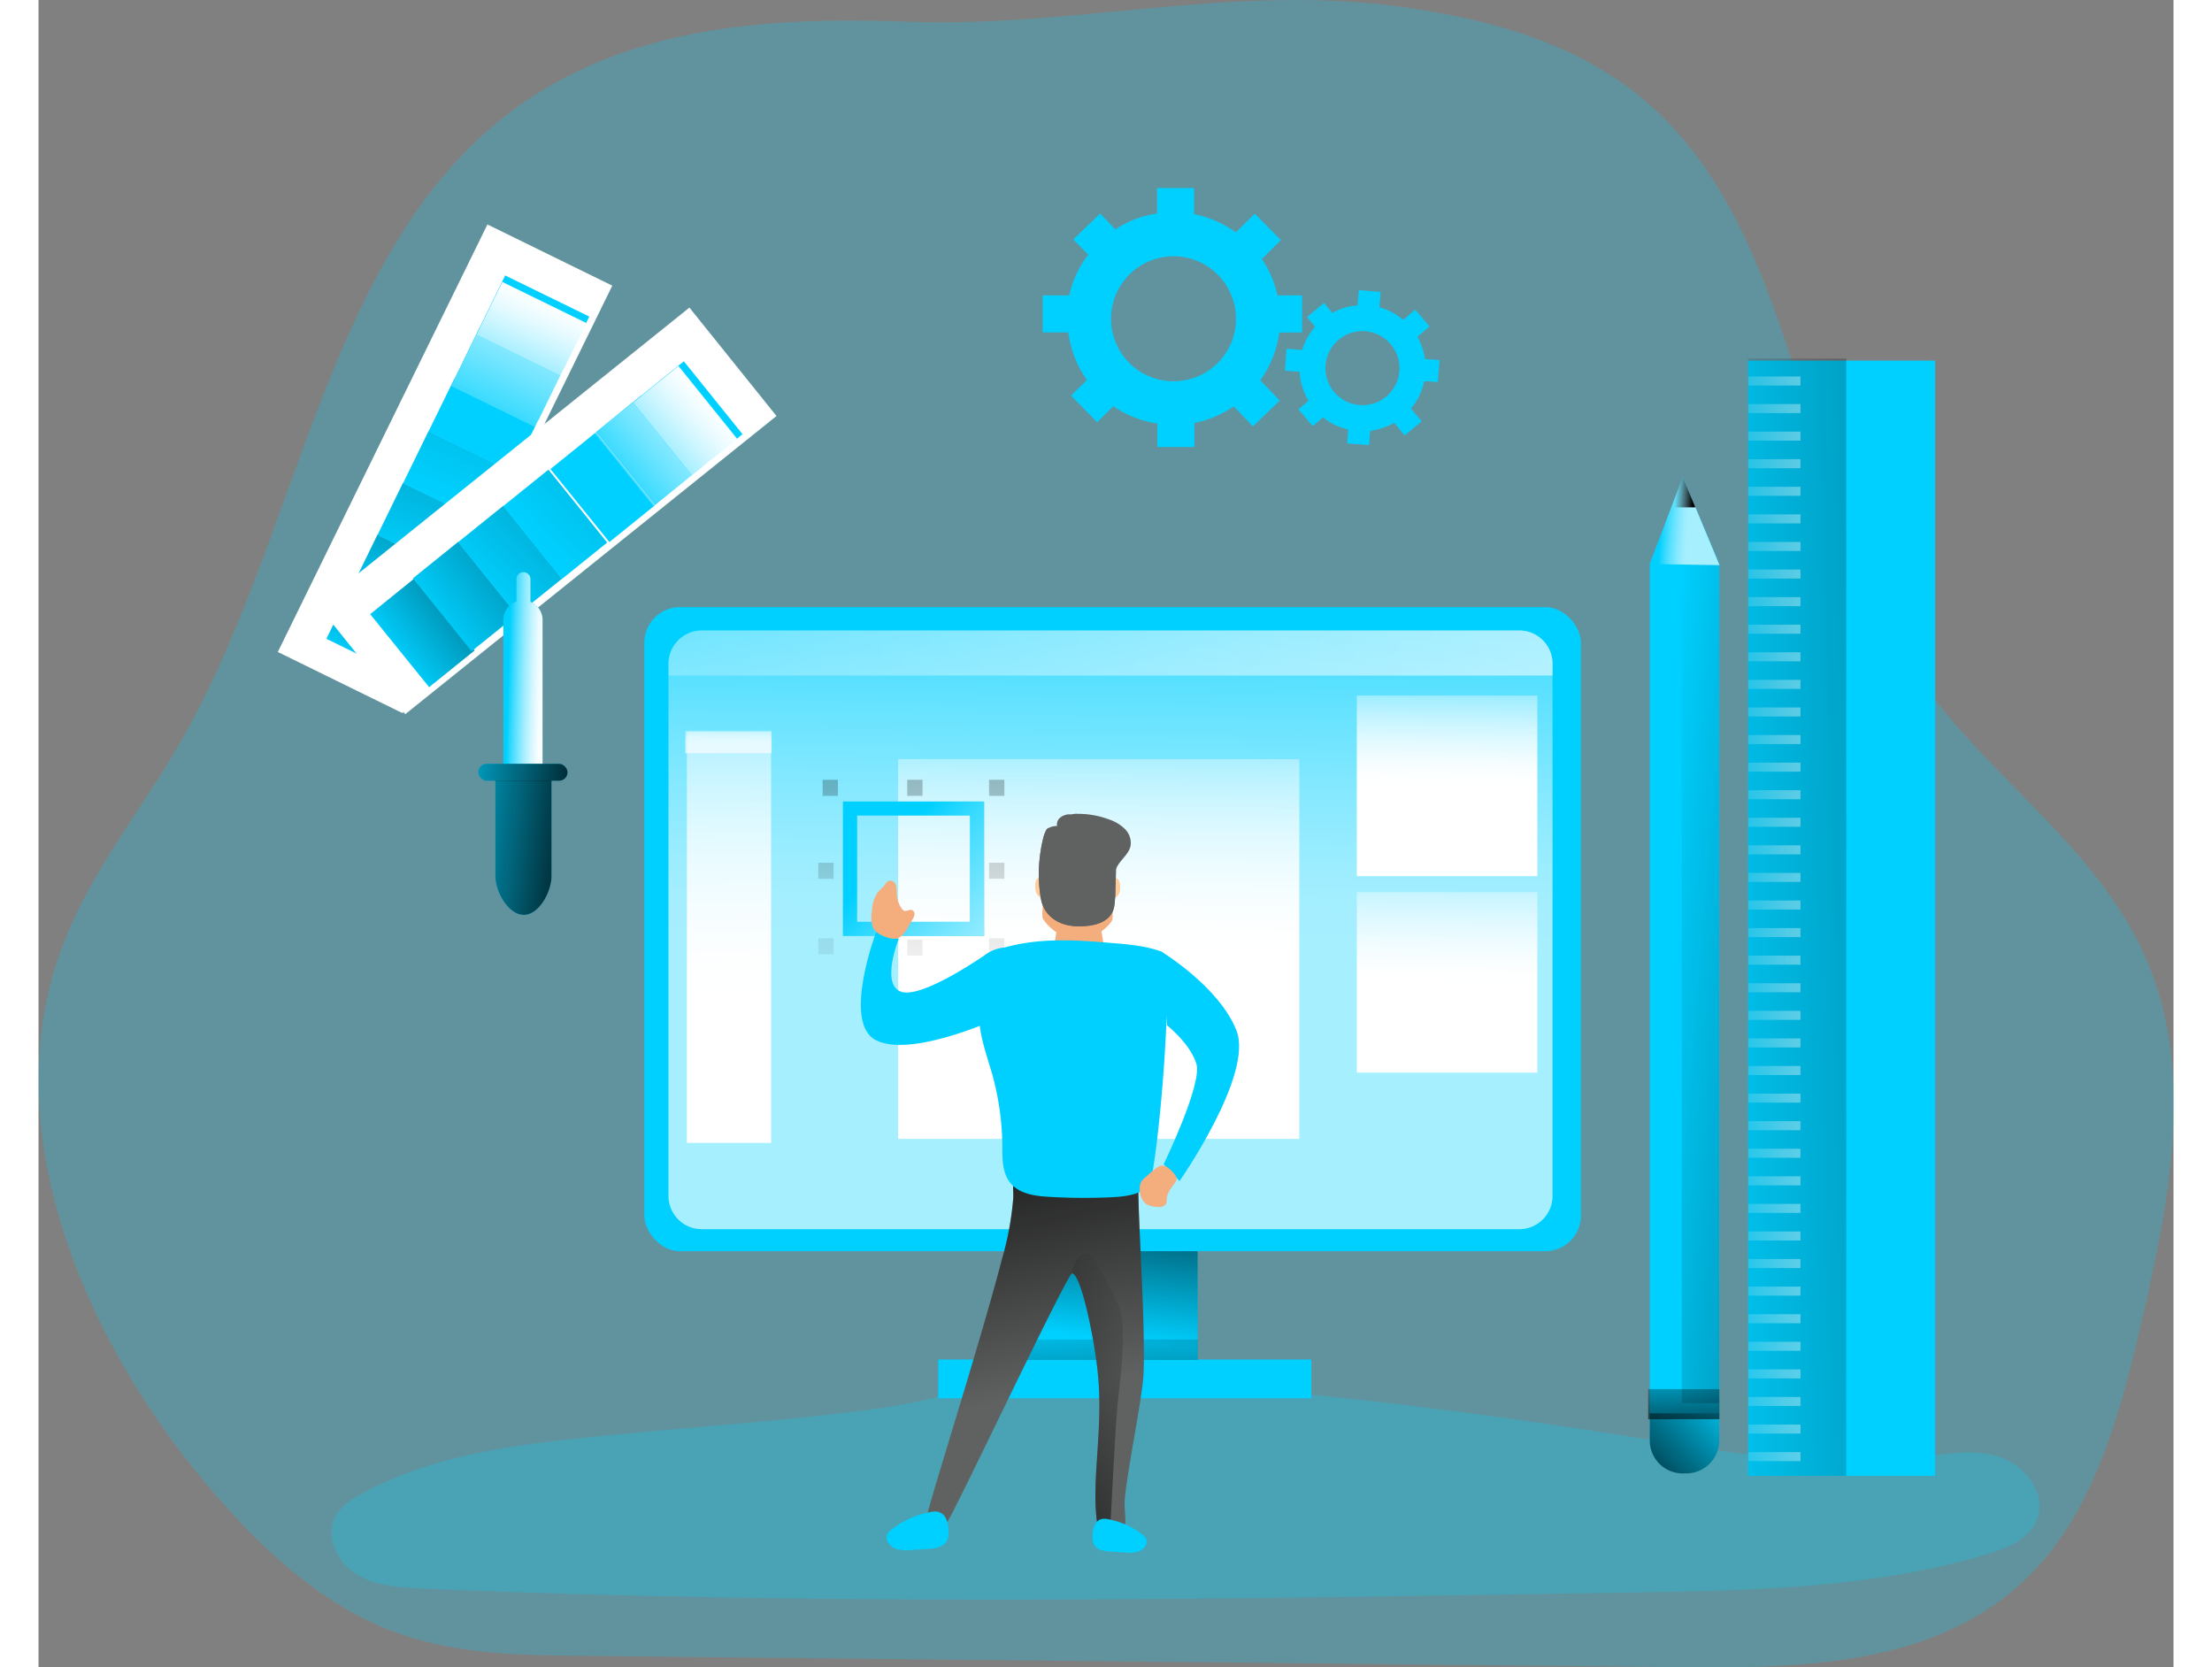 <svg id="Layer_1" data-name="Layer 1" xmlns="http://www.w3.org/2000/svg" xmlns:xlink="http://www.w3.org/1999/xlink" viewBox="0 0 562.72 439.42" width="406" height="306" class="illustration styles_illustrationTablet__1DWOa"><rect x="0" y="0" width="562.72" height="439.42" fill="#808080" stroke="none"/><defs><linearGradient id="linear-gradient" x1="91.19" y1="302.68" x2="146" y2="261.27" gradientTransform="translate(201.95 -99.85) rotate(38.84)" gradientUnits="userSpaceOnUse"><stop offset="0" stop-color="#010101" stop-opacity="0"></stop><stop offset="0.95" stop-color="#010101"></stop></linearGradient><linearGradient id="linear-gradient-2" x1="101.96" y1="293.8" x2="180.55" y2="236.35" gradientTransform="translate(193.44 -113.56) rotate(38.84)" xlink:href="#linear-gradient"></linearGradient><linearGradient id="linear-gradient-3" x1="114.75" y1="285.62" x2="230.53" y2="172.13" gradientTransform="translate(184.94 -127.27) rotate(38.84)" xlink:href="#linear-gradient"></linearGradient><linearGradient id="linear-gradient-4" x1="129.85" y1="272.66" x2="302.91" y2="113.71" gradientTransform="translate(176.44 -140.98) rotate(38.84)" gradientUnits="userSpaceOnUse"><stop offset="0" stop-color="#010101" stop-opacity="0"></stop><stop offset="0.36" stop-color="#010101" stop-opacity="0.36"></stop><stop offset="0.95" stop-color="#010101"></stop></linearGradient><linearGradient id="linear-gradient-5" x1="144.04" y1="261.09" x2="243.17" y2="179.94" gradientTransform="translate(160.56 -166.77) rotate(38.84)" gradientUnits="userSpaceOnUse"><stop offset="0" stop-color="#fff" stop-opacity="0"></stop><stop offset="0.07" stop-color="#fff" stop-opacity="0.22"></stop><stop offset="0.16" stop-color="#fff" stop-opacity="0.45"></stop><stop offset="0.25" stop-color="#fff" stop-opacity="0.65"></stop><stop offset="0.33" stop-color="#fff" stop-opacity="0.8"></stop><stop offset="0.4" stop-color="#fff" stop-opacity="0.91"></stop><stop offset="0.46" stop-color="#fff" stop-opacity="0.98"></stop><stop offset="0.51" stop-color="#fff"></stop></linearGradient><linearGradient id="linear-gradient-6" x1="149.21" y1="257.97" x2="203.49" y2="211.09" gradientTransform="translate(152.05 -180.48) rotate(38.84)" xlink:href="#linear-gradient-5"></linearGradient><linearGradient id="linear-gradient-7" x1="281.09" y1="352.88" x2="288.14" y2="293.67" gradientTransform="matrix(1, 0, 0, 1, 0, 0)" xlink:href="#linear-gradient"></linearGradient><linearGradient id="linear-gradient-8" x1="286.55" y1="163.37" x2="283.73" y2="377.68" gradientTransform="matrix(1, 0, 0, 1, 0, 0)" xlink:href="#linear-gradient-5"></linearGradient><linearGradient id="linear-gradient-9" x1="281.79" y1="345.2" x2="284.96" y2="409.44" gradientTransform="matrix(1, 0, 0, 1, 0, 0)" xlink:href="#linear-gradient"></linearGradient><linearGradient id="linear-gradient-10" x1="423.51" y1="258.04" x2="567.32" y2="269.67" gradientTransform="matrix(1, 0, 0, 1, 0, 0)" xlink:href="#linear-gradient"></linearGradient><linearGradient id="linear-gradient-11" x1="427.71" y1="137.08" x2="442.37" y2="138.14" gradientTransform="matrix(1, 0, 0, 1, 0, 0)" xlink:href="#linear-gradient-5"></linearGradient><linearGradient id="linear-gradient-12" x1="431.4" y1="129.69" x2="436.47" y2="130.05" gradientTransform="matrix(1, 0, 0, 1, 0, 0)" xlink:href="#linear-gradient"></linearGradient><linearGradient id="linear-gradient-13" x1="433.31" y1="357" x2="434.11" y2="388.72" gradientTransform="matrix(1, 0, 0, 1, 0, 0)" xlink:href="#linear-gradient"></linearGradient><linearGradient id="linear-gradient-14" x1="447.88" y1="393.39" x2="415.89" y2="424.05" gradientTransform="matrix(1, 0, 0, 1, 0, 0)" xlink:href="#linear-gradient"></linearGradient><linearGradient id="linear-gradient-15" x1="426.59" y1="242.89" x2="681.94" y2="234.96" gradientTransform="matrix(1, 0, 0, 1, 0, 0)" xlink:href="#linear-gradient"></linearGradient><linearGradient id="linear-gradient-16" x1="442.96" y1="100.87" x2="543.64" y2="97.74" gradientTransform="matrix(1, 0, 0, 1, 0, 0)" xlink:href="#linear-gradient-5"></linearGradient><linearGradient id="linear-gradient-17" x1="442.96" y1="108.14" x2="543.64" y2="105.01" gradientTransform="matrix(1, 0, 0, 1, 0, 0)" xlink:href="#linear-gradient-5"></linearGradient><linearGradient id="linear-gradient-18" x1="442.96" y1="115.41" x2="543.64" y2="112.28" gradientTransform="matrix(1, 0, 0, 1, 0, 0)" xlink:href="#linear-gradient-5"></linearGradient><linearGradient id="linear-gradient-19" x1="442.96" y1="122.68" x2="543.64" y2="119.55" gradientTransform="matrix(1, 0, 0, 1, 0, 0)" xlink:href="#linear-gradient-5"></linearGradient><linearGradient id="linear-gradient-20" x1="442.96" y1="129.95" x2="543.64" y2="126.82" gradientTransform="matrix(1, 0, 0, 1, 0, 0)" xlink:href="#linear-gradient-5"></linearGradient><linearGradient id="linear-gradient-21" x1="442.96" y1="137.21" x2="543.64" y2="134.09" gradientTransform="matrix(1, 0, 0, 1, 0, 0)" xlink:href="#linear-gradient-5"></linearGradient><linearGradient id="linear-gradient-22" x1="442.96" y1="144.48" x2="543.64" y2="141.36" gradientTransform="matrix(1, 0, 0, 1, 0, 0)" xlink:href="#linear-gradient-5"></linearGradient><linearGradient id="linear-gradient-23" x1="442.96" y1="151.75" x2="543.64" y2="148.63" gradientTransform="matrix(1, 0, 0, 1, 0, 0)" xlink:href="#linear-gradient-5"></linearGradient><linearGradient id="linear-gradient-24" x1="442.96" y1="159.02" x2="543.64" y2="155.9" gradientTransform="matrix(1, 0, 0, 1, 0, 0)" xlink:href="#linear-gradient-5"></linearGradient><linearGradient id="linear-gradient-25" x1="442.96" y1="166.29" x2="543.64" y2="163.16" gradientTransform="matrix(1, 0, 0, 1, 0, 0)" xlink:href="#linear-gradient-5"></linearGradient><linearGradient id="linear-gradient-26" x1="442.96" y1="173.56" x2="543.64" y2="170.43" gradientTransform="matrix(1, 0, 0, 1, 0, 0)" xlink:href="#linear-gradient-5"></linearGradient><linearGradient id="linear-gradient-27" x1="442.96" y1="180.83" x2="543.64" y2="177.7" gradientTransform="matrix(1, 0, 0, 1, 0, 0)" xlink:href="#linear-gradient-5"></linearGradient><linearGradient id="linear-gradient-28" x1="442.96" y1="188.1" x2="543.64" y2="184.97" gradientTransform="matrix(1, 0, 0, 1, 0, 0)" xlink:href="#linear-gradient-5"></linearGradient><linearGradient id="linear-gradient-29" x1="442.96" y1="195.37" x2="543.64" y2="192.24" gradientTransform="matrix(1, 0, 0, 1, 0, 0)" xlink:href="#linear-gradient-5"></linearGradient><linearGradient id="linear-gradient-30" x1="442.96" y1="202.64" x2="543.64" y2="199.51" gradientTransform="matrix(1, 0, 0, 1, 0, 0)" xlink:href="#linear-gradient-5"></linearGradient><linearGradient id="linear-gradient-31" x1="442.96" y1="209.91" x2="543.64" y2="206.78" gradientTransform="matrix(1, 0, 0, 1, 0, 0)" xlink:href="#linear-gradient-5"></linearGradient><linearGradient id="linear-gradient-32" x1="442.96" y1="217.18" x2="543.64" y2="214.05" gradientTransform="matrix(1, 0, 0, 1, 0, 0)" xlink:href="#linear-gradient-5"></linearGradient><linearGradient id="linear-gradient-33" x1="442.96" y1="224.45" x2="543.64" y2="221.32" gradientTransform="matrix(1, 0, 0, 1, 0, 0)" xlink:href="#linear-gradient-5"></linearGradient><linearGradient id="linear-gradient-34" x1="442.96" y1="231.71" x2="543.64" y2="228.59" gradientTransform="matrix(1, 0, 0, 1, 0, 0)" xlink:href="#linear-gradient-5"></linearGradient><linearGradient id="linear-gradient-35" x1="442.96" y1="238.98" x2="543.64" y2="235.86" gradientTransform="matrix(1, 0, 0, 1, 0, 0)" xlink:href="#linear-gradient-5"></linearGradient><linearGradient id="linear-gradient-36" x1="442.96" y1="246.25" x2="543.64" y2="243.13" gradientTransform="matrix(1, 0, 0, 1, 0, 0)" xlink:href="#linear-gradient-5"></linearGradient><linearGradient id="linear-gradient-37" x1="442.96" y1="253.52" x2="543.64" y2="250.4" gradientTransform="matrix(1, 0, 0, 1, 0, 0)" xlink:href="#linear-gradient-5"></linearGradient><linearGradient id="linear-gradient-38" x1="442.96" y1="260.79" x2="543.64" y2="257.67" gradientTransform="matrix(1, 0, 0, 1, 0, 0)" xlink:href="#linear-gradient-5"></linearGradient><linearGradient id="linear-gradient-39" x1="442.96" y1="268.06" x2="543.64" y2="264.93" gradientTransform="matrix(1, 0, 0, 1, 0, 0)" xlink:href="#linear-gradient-5"></linearGradient><linearGradient id="linear-gradient-40" x1="442.96" y1="275.33" x2="543.64" y2="272.2" gradientTransform="matrix(1, 0, 0, 1, 0, 0)" xlink:href="#linear-gradient-5"></linearGradient><linearGradient id="linear-gradient-41" x1="442.96" y1="282.6" x2="543.64" y2="279.47" gradientTransform="matrix(1, 0, 0, 1, 0, 0)" xlink:href="#linear-gradient-5"></linearGradient><linearGradient id="linear-gradient-42" x1="442.96" y1="289.87" x2="543.64" y2="286.74" gradientTransform="matrix(1, 0, 0, 1, 0, 0)" xlink:href="#linear-gradient-5"></linearGradient><linearGradient id="linear-gradient-43" x1="442.96" y1="297.14" x2="543.64" y2="294.01" gradientTransform="matrix(1, 0, 0, 1, 0, 0)" xlink:href="#linear-gradient-5"></linearGradient><linearGradient id="linear-gradient-44" x1="442.96" y1="304.41" x2="543.64" y2="301.28" gradientTransform="matrix(1, 0, 0, 1, 0, 0)" xlink:href="#linear-gradient-5"></linearGradient><linearGradient id="linear-gradient-45" x1="442.96" y1="311.68" x2="543.64" y2="308.55" gradientTransform="matrix(1, 0, 0, 1, 0, 0)" xlink:href="#linear-gradient-5"></linearGradient><linearGradient id="linear-gradient-46" x1="442.96" y1="318.95" x2="543.64" y2="315.82" gradientTransform="matrix(1, 0, 0, 1, 0, 0)" xlink:href="#linear-gradient-5"></linearGradient><linearGradient id="linear-gradient-47" x1="442.96" y1="326.22" x2="543.64" y2="323.09" gradientTransform="matrix(1, 0, 0, 1, 0, 0)" xlink:href="#linear-gradient-5"></linearGradient><linearGradient id="linear-gradient-48" x1="442.96" y1="333.48" x2="543.64" y2="330.36" gradientTransform="matrix(1, 0, 0, 1, 0, 0)" xlink:href="#linear-gradient-5"></linearGradient><linearGradient id="linear-gradient-49" x1="442.96" y1="340.75" x2="543.64" y2="337.63" gradientTransform="matrix(1, 0, 0, 1, 0, 0)" xlink:href="#linear-gradient-5"></linearGradient><linearGradient id="linear-gradient-50" x1="442.96" y1="348.02" x2="543.64" y2="344.9" gradientTransform="matrix(1, 0, 0, 1, 0, 0)" xlink:href="#linear-gradient-5"></linearGradient><linearGradient id="linear-gradient-51" x1="442.96" y1="355.29" x2="543.64" y2="352.17" gradientTransform="matrix(1, 0, 0, 1, 0, 0)" xlink:href="#linear-gradient-5"></linearGradient><linearGradient id="linear-gradient-52" x1="442.96" y1="362.56" x2="543.64" y2="359.44" gradientTransform="matrix(1, 0, 0, 1, 0, 0)" xlink:href="#linear-gradient-5"></linearGradient><linearGradient id="linear-gradient-53" x1="442.96" y1="369.83" x2="543.64" y2="366.7" gradientTransform="matrix(1, 0, 0, 1, 0, 0)" xlink:href="#linear-gradient-5"></linearGradient><linearGradient id="linear-gradient-54" x1="442.96" y1="377.1" x2="543.64" y2="373.97" gradientTransform="matrix(1, 0, 0, 1, 0, 0)" xlink:href="#linear-gradient-5"></linearGradient><linearGradient id="linear-gradient-55" x1="442.96" y1="384.37" x2="543.64" y2="381.24" gradientTransform="matrix(1, 0, 0, 1, 0, 0)" xlink:href="#linear-gradient-5"></linearGradient><linearGradient id="linear-gradient-56" x1="39.44" y1="206.38" x2="1737.77" y2="153.63" gradientTransform="matrix(1, 0, 0, 1, 0, 0)" xlink:href="#linear-gradient-5"></linearGradient><linearGradient id="linear-gradient-57" x1="180.65" y1="162.61" x2="183.82" y2="361.93" gradientTransform="matrix(1, 0, 0, 1, 0, 0)" xlink:href="#linear-gradient-5"></linearGradient><linearGradient id="linear-gradient-58" x1="280.34" y1="181.75" x2="278.56" y2="317.15" gradientTransform="matrix(1, 0, 0, 1, 0, 0)" xlink:href="#linear-gradient-5"></linearGradient><linearGradient id="linear-gradient-59" x1="252.08" y1="269.03" x2="258.77" y2="-2.71" gradientTransform="matrix(1, 0, 0, 1, 0, 0)" xlink:href="#linear-gradient"></linearGradient><linearGradient id="linear-gradient-60" x1="251.59" y1="269.02" x2="258.28" y2="-2.72" gradientTransform="matrix(1, 0, 0, 1, 0, 0)" xlink:href="#linear-gradient"></linearGradient><linearGradient id="linear-gradient-61" x1="207.09" y1="267.92" x2="213.79" y2="-3.82" gradientTransform="matrix(1, 0, 0, 1, 0, 0)" xlink:href="#linear-gradient"></linearGradient><linearGradient id="linear-gradient-62" x1="206.6" y1="267.91" x2="213.3" y2="-3.83" gradientTransform="matrix(1, 0, 0, 1, 0, 0)" xlink:href="#linear-gradient"></linearGradient><linearGradient id="linear-gradient-63" x1="251.05" y1="269.01" x2="257.75" y2="-2.73" gradientTransform="matrix(1, 0, 0, 1, 0, 0)" xlink:href="#linear-gradient"></linearGradient><linearGradient id="linear-gradient-64" x1="207.2" y1="267.93" x2="213.89" y2="-3.81" gradientTransform="matrix(1, 0, 0, 1, 0, 0)" xlink:href="#linear-gradient"></linearGradient><linearGradient id="linear-gradient-65" x1="229.48" y1="268.47" x2="236.18" y2="-3.26" gradientTransform="matrix(1, 0, 0, 1, 0, 0)" xlink:href="#linear-gradient"></linearGradient><linearGradient id="linear-gradient-66" x1="230.52" y1="268.5" x2="237.22" y2="-3.24" gradientTransform="matrix(1, 0, 0, 1, 0, 0)" xlink:href="#linear-gradient"></linearGradient><linearGradient id="linear-gradient-67" x1="227.11" y1="250.42" x2="344.74" y2="348.22" gradientTransform="matrix(1, 0, 0, 1, 0, 0)" xlink:href="#linear-gradient-5"></linearGradient><linearGradient id="linear-gradient-68" x1="371.69" y1="174.65" x2="370.84" y2="238.96" gradientTransform="matrix(1, 0, 0, 1, 0, 0)" xlink:href="#linear-gradient-5"></linearGradient><linearGradient id="linear-gradient-69" x1="371.69" y1="226.46" x2="370.84" y2="290.77" gradientTransform="matrix(1, 0, 0, 1, 0, 0)" xlink:href="#linear-gradient-5"></linearGradient><linearGradient id="linear-gradient-70" x1="181.92" y1="191.35" x2="181.81" y2="199.68" gradientTransform="matrix(1, 0, 0, 1, 0, 0)" xlink:href="#linear-gradient-5"></linearGradient><linearGradient id="linear-gradient-71" x1="95.3" y1="199.15" x2="150.1" y2="157.73" gradientTransform="translate(143.98 -21.91) rotate(38.84)" xlink:href="#linear-gradient"></linearGradient><linearGradient id="linear-gradient-72" x1="106.06" y1="190.27" x2="184.66" y2="132.82" gradientTransform="translate(140.64 -31.47) rotate(38.84)" xlink:href="#linear-gradient"></linearGradient><linearGradient id="linear-gradient-73" x1="118.85" y1="182.09" x2="234.63" y2="68.6" gradientTransform="translate(137.31 -41.03) rotate(38.84)" xlink:href="#linear-gradient"></linearGradient><linearGradient id="linear-gradient-74" x1="133.96" y1="169.13" x2="307.01" y2="10.17" gradientTransform="translate(133.97 -50.59) rotate(38.84)" xlink:href="#linear-gradient-4"></linearGradient><linearGradient id="linear-gradient-75" x1="148.35" y1="128.74" x2="232.52" y2="59.83" gradientTransform="matrix(1, 0, 0, 1, 0, 0)" xlink:href="#linear-gradient-5"></linearGradient><linearGradient id="linear-gradient-76" x1="153.32" y1="154.43" x2="207.59" y2="107.56" gradientTransform="translate(124.42 -78.13) rotate(38.84)" xlink:href="#linear-gradient-5"></linearGradient><linearGradient id="linear-gradient-77" x1="126.16" y1="213.1" x2="144.93" y2="213.63" gradientTransform="matrix(1, 0, 0, 1, 0, 0)" xlink:href="#linear-gradient-5"></linearGradient><linearGradient id="linear-gradient-78" x1="103.09" y1="200.75" x2="151.73" y2="206.3" gradientTransform="matrix(1, 0, 0, 1, 0, 0)" xlink:href="#linear-gradient"></linearGradient><linearGradient id="linear-gradient-79" x1="103.9" y1="246.5" x2="151.95" y2="251.98" gradientTransform="matrix(1, 0, 0, 1, 0, 0)" xlink:href="#linear-gradient"></linearGradient><linearGradient id="linear-gradient-80" x1="266.18" y1="394.35" x2="246.09" y2="300.95" gradientTransform="matrix(1, 0, 0, 1, 0, 0)" xlink:href="#linear-gradient"></linearGradient><linearGradient id="linear-gradient-81" x1="301.35" y1="376.83" x2="220.46" y2="443.97" gradientTransform="matrix(1, 0, 0, 1, 0, 0)" xlink:href="#linear-gradient"></linearGradient></defs><title>Designer 1</title><path d="M122.82,59.33c-45.3,38.05-52.32,110-83,163.08-10.68,18.47-24.48,35-31.68,55.49C-8.39,324.8,14.36,378,44.81,415.25c14.52,17.77,31.48,34.05,52,41.54,15.78,5.76,32.7,6,49.31,6.15l291,3c32.49.33,68.59-.86,91.95-26,16.1-17.31,22.64-42.59,28.19-66.72,6.82-29.65,13-61.85,2.39-90.09-12.12-32.31-42.77-50.62-61.81-78.5C466.94,159.46,467.65,91.14,428.3,55.08c-18.37-16.83-42.61-23.43-66.23-26.73-44.53-6.23-86.71,5.53-130.44,3.89C194.25,30.84,153.83,33.28,122.82,59.33Z" transform="translate(-2.57 -26.51)" fill="#00d0ff" opacity="0.24" style="isolation: isolate;"></path><path d="M152.08,404.87c-22.16,2.21-45,4.64-64.5,15.45-2.61,1.45-5.26,3.16-6.7,5.77-2.89,5.25.39,12.17,5.48,15.33s11.37,3.52,17.36,3.78c106.66,4.61,213.48,2.8,320.23,1,31-.52,62.49-1.12,92.2-10.05,5.34-1.6,11.21-4,13.22-9.23C532,420.08,526,412.5,519,410.37s-14.47-.54-21.71.39c-25.14,3.23-50.5-1.71-75.53-5.66-49-7.72-99.84-14-149.47-15.17-16.92-.39-31.37,5.43-47.93,7.73C200.45,401,176.12,402.47,152.08,404.87Z" transform="translate(-2.57 -26.51)" fill="#00d0ff" opacity="0.24" style="isolation: isolate;"></path><rect x="46.97" y="131.75" width="125.5" height="36.65" transform="translate(-75.9 156.01) rotate(-63.88)" fill="#fff"></rect><rect x="85.24" y="181.07" width="15.33" height="24.67" transform="translate(-124.23 165.43) rotate(-63.95)" fill="#00d0ff"></rect><rect x="85.24" y="181.07" width="15.33" height="24.67" transform="translate(-124.23 165.43) rotate(-63.95)" fill="url(#linear-gradient)"></rect><rect x="91.97" y="167.41" width="15.33" height="24.67" transform="translate(-108.18 163.81) rotate(-63.95)" fill="#00d0ff"></rect><rect x="91.97" y="167.41" width="15.33" height="24.67" transform="translate(-108.18 163.81) rotate(-63.95)" fill="url(#linear-gradient-2)"></rect><rect x="98.7" y="153.74" width="15.33" height="24.67" transform="translate(-92.13 162.19) rotate(-63.95)" fill="#00d0ff"></rect><rect x="98.7" y="153.74" width="15.33" height="24.67" transform="translate(-92.13 162.19) rotate(-63.95)" fill="url(#linear-gradient-3)"></rect><rect x="105.43" y="140.08" width="15.33" height="24.67" transform="translate(-76.07 160.58) rotate(-63.95)" fill="#00d0ff"></rect><rect x="105.43" y="140.08" width="15.33" height="24.67" transform="translate(-76.07 160.58) rotate(-63.95)" fill="url(#linear-gradient-4)"></rect><rect x="112.17" y="126.41" width="15.33" height="24.67" transform="translate(-60.02 158.96) rotate(-63.95)" fill="#00d0ff"></rect><rect x="118.9" y="112.75" width="15.33" height="24.67" transform="translate(-43.97 157.35) rotate(-63.95)" fill="#00d0ff"></rect><rect x="125.63" y="99.08" width="15.33" height="24.67" transform="translate(-27.92 155.73) rotate(-63.95)" fill="#00d0ff"></rect><rect x="118.14" y="114.46" width="15.33" height="24.67" transform="translate(-45.93 157.63) rotate(-63.95)" fill="url(#linear-gradient-5)"></rect><rect x="124.88" y="100.8" width="15.33" height="24.67" transform="translate(-29.88 156.01) rotate(-63.95)" fill="url(#linear-gradient-6)"></rect><rect x="259" y="323.78" width="46.52" height="38.42" fill="#00d0ff"></rect><rect x="259" y="323.78" width="46.52" height="38.42" fill="url(#linear-gradient-7)"></rect><rect x="159.68" y="160.02" width="246.85" height="169.75" rx="9.37" fill="#00d0ff"></rect><path d="M401.63,201.47V341.69a8.76,8.76,0,0,1-8.75,8.79H177.36a8.77,8.77,0,0,1-8.75-8.79V201.47a8.77,8.77,0,0,1,8.75-8.79H392.88A8.76,8.76,0,0,1,401.63,201.47Z" transform="translate(-2.57 -26.51)" opacity="0.65" fill="url(#linear-gradient-8)"></path><rect x="237.15" y="358.32" width="98.33" height="10.22" fill="#00d0ff"></rect><rect x="259.05" y="353.03" width="46.52" height="5.42" fill="url(#linear-gradient-9)"></rect><path d="M335.61,114.12v-9.77h-6.49a27.65,27.65,0,0,0-4.1-9.57l5-5-6.87-6.94-5,4.92a28.07,28.07,0,0,0-11-4.81V76.08h-9.76V82.8a26.45,26.45,0,0,0-11,4.17l-4-4.17-7.06,6.8,3.91,4.05a27.36,27.36,0,0,0-5,10.7h-7v9.77H274a27.6,27.6,0,0,0,4.92,12.54l-4.21,4.13,6.91,7,4.24-4.21a27.44,27.44,0,0,0,11.61,4.55v6.19h9.76v-6.34a28,28,0,0,0,10.37-4.36l5.07,5.26,7.06-6.8-5.15-5.33a27.36,27.36,0,0,0,5-12.58ZM301.7,127a16.47,16.47,0,1,1,16.49-16.45A16.44,16.44,0,0,1,301.7,127Z" transform="translate(-2.57 -26.51)" fill="#00d0ff"></path><path d="M371.4,127.19l.44-5.78-3.85-.28a16.11,16.11,0,0,0-2-5.85l3.2-2.73-3.76-4.41-3.17,2.69A16.48,16.48,0,0,0,356,107.5l.31-4.07-5.77-.43-.3,4a15.8,15.8,0,0,0-6.67,2l-2.17-2.64-4.48,3.7,2.13,2.57a16.34,16.34,0,0,0-3.41,6.11l-4.13-.31-.43,5.77,3.89.3a16.31,16.31,0,0,0,2.35,7.63l-2.67,2.26,3.77,4.41,2.7-2.3a16.27,16.27,0,0,0,6.66,3.21l-.28,3.66,5.77.43.29-3.75a16.64,16.64,0,0,0,6.32-2.11l2.76,3.33,4.48-3.7-2.81-3.39a16.16,16.16,0,0,0,3.49-7.21Zm-20.62,6.08a9.76,9.76,0,1,1,10.48-9A9.74,9.74,0,0,1,350.78,133.27Z" transform="translate(-2.57 -26.51)" fill="#00d0ff"></path><path d="M445.57,175.14v231a8.71,8.71,0,0,1-8.68,8.68h-1a8.68,8.68,0,0,1-8.64-8.68v-231l8.71-22.9Z" transform="translate(-2.57 -26.51)" fill="#00d0ff"></path><rect x="433.11" y="148.61" width="9.87" height="221.21" fill="url(#linear-gradient-10)"></rect><polygon points="443.07 148.97 424.67 148.63 430.34 133.72 433.38 125.72 436.72 133.72 443.07 148.97" opacity="0.65" fill="url(#linear-gradient-11)"></polygon><polygon points="436.72 133.72 430.34 133.72 433.38 125.72 436.72 133.72" fill="url(#linear-gradient-12)"></polygon><rect x="424.26" y="366.12" width="18.77" height="7.93" fill="url(#linear-gradient-13)"></rect><path d="M445.57,399v7.17a8.71,8.71,0,0,1-8.68,8.68h-1a8.68,8.68,0,0,1-8.64-8.68V399Z" transform="translate(-2.57 -26.51)" fill="url(#linear-gradient-14)"></path><rect x="450.56" y="95.04" width="49.34" height="293.94" fill="#00d0ff"></rect><rect x="450.56" y="94.51" width="25.91" height="294.47" fill="url(#linear-gradient-15)"></rect><rect x="450.65" y="99.23" width="13.75" height="2.38" opacity="0.65" fill="url(#linear-gradient-16)"></rect><rect x="450.65" y="106.5" width="13.75" height="2.38" opacity="0.65" fill="url(#linear-gradient-17)"></rect><rect x="450.65" y="113.76" width="13.75" height="2.38" opacity="0.65" fill="url(#linear-gradient-18)"></rect><rect x="450.65" y="121.03" width="13.75" height="2.38" opacity="0.65" fill="url(#linear-gradient-19)"></rect><rect x="450.65" y="128.3" width="13.75" height="2.38" opacity="0.65" fill="url(#linear-gradient-20)"></rect><rect x="450.65" y="135.57" width="13.75" height="2.38" opacity="0.65" fill="url(#linear-gradient-21)"></rect><rect x="450.65" y="142.84" width="13.75" height="2.38" opacity="0.65" fill="url(#linear-gradient-22)"></rect><rect x="450.65" y="150.11" width="13.75" height="2.38" opacity="0.65" fill="url(#linear-gradient-23)"></rect><rect x="450.65" y="157.38" width="13.75" height="2.38" opacity="0.65" fill="url(#linear-gradient-24)"></rect><rect x="450.65" y="164.65" width="13.75" height="2.38" opacity="0.65" fill="url(#linear-gradient-25)"></rect><rect x="450.65" y="171.92" width="13.75" height="2.38" opacity="0.65" fill="url(#linear-gradient-26)"></rect><rect x="450.65" y="179.19" width="13.75" height="2.38" opacity="0.65" fill="url(#linear-gradient-27)"></rect><rect x="450.65" y="186.46" width="13.75" height="2.38" opacity="0.65" fill="url(#linear-gradient-28)"></rect><rect x="450.65" y="193.73" width="13.75" height="2.38" opacity="0.65" fill="url(#linear-gradient-29)"></rect><rect x="450.65" y="201" width="13.75" height="2.38" opacity="0.65" fill="url(#linear-gradient-30)"></rect><rect x="450.65" y="208.27" width="13.75" height="2.38" opacity="0.65" fill="url(#linear-gradient-31)"></rect><rect x="450.65" y="215.53" width="13.75" height="2.38" opacity="0.65" fill="url(#linear-gradient-32)"></rect><rect x="450.65" y="222.8" width="13.75" height="2.38" opacity="0.65" fill="url(#linear-gradient-33)"></rect><rect x="450.65" y="230.07" width="13.75" height="2.38" opacity="0.65" fill="url(#linear-gradient-34)"></rect><rect x="450.65" y="237.34" width="13.75" height="2.38" opacity="0.65" fill="url(#linear-gradient-35)"></rect><rect x="450.65" y="244.61" width="13.75" height="2.38" opacity="0.65" fill="url(#linear-gradient-36)"></rect><rect x="450.65" y="251.88" width="13.75" height="2.38" opacity="0.65" fill="url(#linear-gradient-37)"></rect><rect x="450.65" y="259.15" width="13.75" height="2.38" opacity="0.65" fill="url(#linear-gradient-38)"></rect><rect x="450.65" y="266.42" width="13.75" height="2.38" opacity="0.65" fill="url(#linear-gradient-39)"></rect><rect x="450.65" y="273.69" width="13.75" height="2.38" opacity="0.65" fill="url(#linear-gradient-40)"></rect><rect x="450.65" y="280.96" width="13.75" height="2.38" opacity="0.65" fill="url(#linear-gradient-41)"></rect><rect x="450.65" y="288.23" width="13.75" height="2.38" opacity="0.65" fill="url(#linear-gradient-42)"></rect><rect x="450.65" y="295.5" width="13.75" height="2.38" opacity="0.65" fill="url(#linear-gradient-43)"></rect><rect x="450.65" y="302.77" width="13.75" height="2.38" opacity="0.65" fill="url(#linear-gradient-44)"></rect><rect x="450.65" y="310.04" width="13.75" height="2.38" opacity="0.65" fill="url(#linear-gradient-45)"></rect><rect x="450.65" y="317.3" width="13.75" height="2.38" opacity="0.65" fill="url(#linear-gradient-46)"></rect><rect x="450.65" y="324.57" width="13.75" height="2.38" opacity="0.65" fill="url(#linear-gradient-47)"></rect><rect x="450.65" y="331.84" width="13.75" height="2.38" opacity="0.65" fill="url(#linear-gradient-48)"></rect><rect x="450.65" y="339.11" width="13.75" height="2.38" opacity="0.65" fill="url(#linear-gradient-49)"></rect><rect x="450.65" y="346.38" width="13.75" height="2.38" opacity="0.65" fill="url(#linear-gradient-50)"></rect><rect x="450.65" y="353.65" width="13.75" height="2.38" opacity="0.65" fill="url(#linear-gradient-51)"></rect><rect x="450.65" y="360.92" width="13.75" height="2.38" opacity="0.65" fill="url(#linear-gradient-52)"></rect><rect x="450.65" y="368.19" width="13.75" height="2.38" opacity="0.65" fill="url(#linear-gradient-53)"></rect><rect x="450.65" y="375.46" width="13.75" height="2.38" opacity="0.65" fill="url(#linear-gradient-54)"></rect><rect x="450.65" y="382.73" width="13.75" height="2.38" opacity="0.65" fill="url(#linear-gradient-55)"></rect><path d="M401.63,201.47v3.08h-233v-3.08a8.77,8.77,0,0,1,8.75-8.79H392.88A8.76,8.76,0,0,1,401.63,201.47Z" transform="translate(-2.57 -26.51)" fill="url(#linear-gradient-56)"></path><rect x="170.89" y="192.85" width="22.2" height="108.38" fill="url(#linear-gradient-57)"></rect><rect x="226.58" y="200.07" width="105.73" height="100.1" fill="url(#linear-gradient-58)"></rect><rect x="250.54" y="247.3" width="4.03" height="4.23" fill="url(#linear-gradient-59)"></rect><rect x="250.54" y="227.39" width="4.03" height="4.23" fill="url(#linear-gradient-60)"></rect><rect x="205.53" y="247.3" width="4.03" height="4.23" fill="url(#linear-gradient-61)"></rect><rect x="205.53" y="227.39" width="4.03" height="4.23" fill="url(#linear-gradient-62)"></rect><rect x="250.54" y="205.53" width="4.03" height="4.23" fill="url(#linear-gradient-63)"></rect><rect x="206.67" y="205.53" width="4.03" height="4.23" fill="url(#linear-gradient-64)"></rect><rect x="228.97" y="205.53" width="4.03" height="4.23" fill="url(#linear-gradient-65)"></rect><rect x="228.97" y="247.65" width="4.03" height="4.23" fill="url(#linear-gradient-66)"></rect><path d="M251.82,273.22H214.59V237.75h37.23Zm-33.48-3.75h29.73v-28H218.34Z" transform="translate(-2.57 -26.51)" fill="#00d0ff"></path><path d="M251.82,273.22H214.59V237.75h37.23Zm-33.48-3.75h29.73v-28H218.34Z" transform="translate(-2.57 -26.51)" fill="url(#linear-gradient-67)"></path><rect x="347.47" y="183.33" width="47.58" height="47.58" fill="url(#linear-gradient-68)"></rect><rect x="347.47" y="235.14" width="47.58" height="47.58" fill="url(#linear-gradient-69)"></rect><rect x="170.49" y="192.58" width="22.73" height="5.95" opacity="0.65" fill="url(#linear-gradient-70)"></rect><rect x="73.93" y="142.85" width="125.5" height="36.65" transform="translate(-73.38 94.58) rotate(-38.77)" fill="#fff"></rect><rect x="95.4" y="180.94" width="15.33" height="24.67" transform="matrix(0.78, -0.63, 0.63, 0.78, -100.99, 80.84)" fill="#00d0ff"></rect><rect x="95.4" y="180.94" width="15.33" height="24.67" transform="matrix(0.78, -0.63, 0.63, 0.78, -100.99, 80.84)" fill="url(#linear-gradient-71)"></rect><rect x="107.29" y="171.43" width="15.33" height="24.67" transform="translate(-92.4 86.19) rotate(-38.84)" fill="#00d0ff"></rect><rect x="107.29" y="171.43" width="15.33" height="24.67" transform="translate(-92.4 86.19) rotate(-38.84)" fill="url(#linear-gradient-72)"></rect><rect x="119.19" y="161.91" width="15.33" height="24.67" transform="translate(-83.8 91.55) rotate(-38.84)" fill="#00d0ff"></rect><rect x="119.19" y="161.91" width="15.33" height="24.67" transform="translate(-83.8 91.55) rotate(-38.84)" fill="url(#linear-gradient-73)"></rect><rect x="131.08" y="152.39" width="15.33" height="24.67" transform="translate(-75.2 96.91) rotate(-38.84)" fill="#00d0ff"></rect><rect x="131.08" y="152.39" width="15.33" height="24.67" transform="translate(-75.2 96.91) rotate(-38.84)" fill="url(#linear-gradient-74)"></rect><rect x="142.98" y="142.88" width="15.33" height="24.67" transform="matrix(0.78, -0.63, 0.63, 0.78, -66.61, 102.26)" fill="#00d0ff"></rect><rect x="154.96" y="133.18" width="15.33" height="24.67" transform="matrix(0.78, -0.63, 0.63, 0.78, -57.88, 107.63)" fill="#00d0ff"></rect><rect x="166.77" y="123.84" width="15.33" height="24.67" transform="translate(-49.41 112.97) rotate(-38.84)" fill="#00d0ff"></rect><polygon points="172.21 125.32 161.99 133.34 146.52 114.12 156.74 106.1 172.21 125.32" fill="url(#linear-gradient-75)"></polygon><rect x="165.36" y="125.08" width="15.33" height="24.67" transform="translate(-50.5 112.36) rotate(-38.84)" fill="url(#linear-gradient-76)"></rect><path d="M135.42,189.9V249H125.09V189.9a5.12,5.12,0,0,1,3.45-4.84v-5.9a1.84,1.84,0,0,1,3.68,0v6A5.15,5.15,0,0,1,135.42,189.9Z" transform="translate(-2.57 -26.51)" fill="#00d0ff"></path><path d="M135.42,189.9V249H125.09V189.9a5.12,5.12,0,0,1,3.45-4.84v-5.9a1.84,1.84,0,0,1,3.68,0v6A5.15,5.15,0,0,1,135.42,189.9Z" transform="translate(-2.57 -26.51)" fill="url(#linear-gradient-77)"></path><rect x="115.91" y="201.3" width="23.53" height="4.49" rx="2.25" fill="#00d0ff"></rect><path d="M130.47,267.64h0c-4.09,0-7.49-6.13-7.49-10.22V230.33h14.8v27.09C137.78,261.51,134.55,267.64,130.47,267.64Z" transform="translate(-2.57 -26.51)" fill="#00d0ff"></path><rect x="115.91" y="201.3" width="23.53" height="4.49" rx="2.25" fill="url(#linear-gradient-78)"></rect><path d="M130.47,267.64h0c-4.09,0-7.49-6.13-7.49-10.22v-25.2h14.8v25.2C137.78,261.51,134.55,267.64,130.47,267.64Z" transform="translate(-2.57 -26.51)" fill="url(#linear-gradient-79)"></path><path d="M226,296.32c-.38-1.95-.62-4.71.11-4.9C227.65,291,226,296.32,226,296.32Z" transform="translate(-2.57 -26.51)" fill="#28353d"></path><path d="M293.82,388.71c-.23,6-4.85,28.05-5,34.06,0,2,.53,5.07-.11,7-1.32,4.09-6,3.53-6.61,1.12l-.23-1.2c-2.17-11.68,1.32-24.93,0-40.18-.79-9.31-4.47-27.26-6.88-27.38-1.27,0-30.26,61.52-32.78,65.31-1.24,1.91-4.73,1.61-6.42,3.15s14.08-46.64,20.69-72.1a81.06,81.06,0,0,0,3-16.11c.18-3.15-.83-4.21,2.06-5.14,2-.64,4.77-.46,6.91-.61,2.33-.18,24-.22,24,1.32C292.24,346.31,294.38,374.85,293.82,388.71Z" transform="translate(-2.57 -26.51)" fill="#606161"></path><path d="M293.82,388.71c-.23,6-4.85,28.05-5,34.06,0,2,.53,5.07-.11,7-1.32,4.09-6,3.53-6.61,1.12l-.23-1.2c-2.17-11.68,1.32-24.93,0-40.18-.79-9.31-4.47-27.26-6.88-27.38-1.27,0-30.26,61.52-32.78,65.31-1.24,1.91-4.73,1.61-6.42,3.15s14.08-46.64,20.69-72.1a81.06,81.06,0,0,0,3-16.11c.18-3.15-.83-4.21,2.06-5.14,2-.64,4.77-.46,6.91-.61,2.33-.18,24-.22,24,1.32C292.24,346.31,294.38,374.85,293.82,388.71Z" transform="translate(-2.57 -26.51)" fill="url(#linear-gradient-80)"></path><path d="M268.42,260.72c-.18-1.88-1.06-2.9-1.92-2.9s-1.39,1-1.21,2.9a2.87,2.87,0,0,0,2.48,2.76C268.64,263.48,268.61,262.6,268.42,260.72Z" transform="translate(-2.57 -26.51)" fill="#ffcd9c"></path><path d="M284.38,260.83c.12-1.88,1-2.9,1.91-2.9s1.5,1,1.36,2.9a2.79,2.79,0,0,1-2.5,2.75C284.25,263.58,284.24,262.71,284.38,260.83Z" transform="translate(-2.57 -26.51)" fill="#ffcd9c"></path><path d="M285.62,268.81c-.12,1-4.25,5.38-8.95,5.38s-8.58-4-9.4-5.6,2.48-22.18,4.39-23.9,9.65-.59,10.3.32C283.52,247.16,286.13,264.82,285.62,268.81Z" transform="translate(-2.57 -26.51)" fill="#f4ad7d"></path><path d="M283.72,253.62c-.68.32-3.35-6.35-3.91-7.47s-.47-2.27.21-2.59,1.68.34,2.24,1.45S284.39,253.31,283.72,253.62Z" transform="translate(-2.57 -26.51)" fill="#ffcd9c"></path><path d="M269.33,253.12c-.71-.23,1.17-7,1.58-8.17s1.33-1.94,2-1.71.95,1.37.54,2.55S270,253.35,269.33,253.12Z" transform="translate(-2.57 -26.51)" fill="#ffcd9c"></path><path d="M271.5,268.34h10.61l1.59,9.37c-5.78,2.9-9.15,2.58-13.66-.64Z" transform="translate(-2.57 -26.51)" fill="#f4ad7d"></path><path d="M275.7,270.12c0-.19.38-.35.84-.35s.84.16.84.35-.37.22-.84.22S275.7,270.32,275.7,270.12Z" transform="translate(-2.57 -26.51)" fill="#f4ad7d"></path><path d="M286.1,265.4c.38-2.3,1-18.77-.52-20.95s-10.62-3.59-12-3.25c-3.09.76-2.55,3-2.55,3a5.32,5.32,0,0,0-2.61.73c-1.06.72-3.29,11.1-1.51,18.95.8,3.53,3.95,6.6,9.39,6.75C283,270.81,285.64,268.25,286.1,265.4Z" transform="translate(-2.57 -26.51)" fill="#606161"></path><path d="M273.81,241.82a3.57,3.57,0,0,1,2.66-.81,23.23,23.23,0,0,1,8.52,1.57,10.53,10.53,0,0,1,4,2.51,5.16,5.16,0,0,1,1.41,4.39c-.5,2.36-3,3.82-3.82,6.09-.66,1.82-.19,3.58-.17,5.41a27.31,27.31,0,0,1-.32,4.42c-.46,2.85-3.09,5.41-9.84,5.24-5.44-.15-8.59-3.22-9.39-6.75a38.71,38.71,0,0,1,.83-17.62,39.25,39.25,0,0,0,8.94,1,38.56,38.56,0,0,0,9.47-1.1c.53,3.06.52,9.19.35,13.77" transform="translate(-2.57 -26.51)" fill="#606161"></path><path d="M257.19,276.24a9.94,9.94,0,0,0-4.62,1.59c-2.37,1.86-2.55,5.33-2.51,8.35a70.57,70.57,0,0,0,.87,12.5c.71,3.79,2,7.43,3.06,11.14a72.14,72.14,0,0,1,2.61,18.53c0,3.44-.06,7.22,2.09,9.91,2.35,2.92,6.51,3.49,10.25,3.7,5.31.31,10.64.35,15.95.13,3.56-.16,7.35-.51,10.17-2.69,2.25-1.74,7.52-60.61,3.43-62.1s-8.49-1.87-12.83-2.23C275.93,274.25,266.77,273.6,257.19,276.24Z" transform="translate(-2.57 -26.51)" fill="#00d0ff"></path><path d="M286.79,398.77c-.52,6.69-1.76,31-1.76,31l-3.16-.11c-2.17-11.68,1.32-24.93,0-40.18-.79-9.31-4.47-27.26-6.88-27.38.72-6,4.77-5.1,4.77-5.1a87.72,87.72,0,0,1,7.59,13.93C289.76,377.25,287.32,392.05,286.79,398.77Z" transform="translate(-2.57 -26.51)" fill="url(#linear-gradient-81)"></path><path d="M227.24,429.77a3.17,3.17,0,0,0-1.08,1.46,2.27,2.27,0,0,0,.13,1.43,4.12,4.12,0,0,0,2.87,2.23,12.08,12.08,0,0,0,3.75.13l4-.27a11.05,11.05,0,0,0,3-.49,3.69,3.69,0,0,0,2.22-1.92,5.16,5.16,0,0,0,.27-2.11c0-3.31-1.16-6-4.78-5.19A23.83,23.83,0,0,0,227.24,429.77Z" transform="translate(-2.57 -26.51)" fill="#00d0ff"></path><path d="M293.66,431.08a2.8,2.8,0,0,1,.95,1.29,2,2,0,0,1-.11,1.25,3.58,3.58,0,0,1-2.52,1.95,10.36,10.36,0,0,1-3.29.12l-3.48-.24a9.62,9.62,0,0,1-2.61-.42,3.22,3.22,0,0,1-1.94-1.69,4.59,4.59,0,0,1-.24-1.85c0-2.9,1-5.29,4.19-4.55A20.81,20.81,0,0,1,293.66,431.08Z" transform="translate(-2.57 -26.51)" fill="#00d0ff"></path><path d="M298.49,277.3s15.25,9.2,19.83,20.83-15,39.66-15,39.66l-4.19-4.41s10.22-21.15,8.64-26.44S300,296.72,300,296.72Z" transform="translate(-2.57 -26.51)" fill="#00d0ff"></path><path d="M253.65,295.66s-21.68,9.7-30.49,4.94.26-28.67.26-28.67l5.9,2s-4.93,12.19.71,14,22.54-10.08,22.54-10.08Z" transform="translate(-2.57 -26.51)" fill="#00d0ff"></path><path d="M294.47,336.68a4.44,4.44,0,0,0-1.43,1.65,4,4,0,0,0-.21,1.75,4.79,4.79,0,0,0,1.66,3.75,5.64,5.64,0,0,0,2.5.74,4.7,4.7,0,0,0,1.63,0,1.65,1.65,0,0,0,1.22-1,4,4,0,0,0,.09-1c.07-1.65,1.23-3,2.19-4.35a1.77,1.77,0,0,0,.43-.93,1.71,1.71,0,0,0-.38-1.05c-.65-.94-2.26-2.67-3.55-2.52S295.47,335.86,294.47,336.68Z" transform="translate(-2.57 -26.51)" fill="#f4ad7d"></path><path d="M232.91,268.88a3.41,3.41,0,0,0,.54-1.31,1.16,1.16,0,0,0-.61-1.19c-.69-.27-1.51.44-2.19.14a1.53,1.53,0,0,1-.56-.54,7.56,7.56,0,0,1-1.33-3.94,8,8,0,0,0-.2-2.24,1.59,1.59,0,0,0-1.7-1.17c-.64.15-1,.8-1.4,1.32s-1.2,1.14-1.72,1.79a8.85,8.85,0,0,0-1.47,4.49c-.28,2-.46,4.29.94,5.73,1.08,1.11,4.37,2.42,5.88,1.83C230.76,273.13,232.07,270.32,232.91,268.88Z" transform="translate(-2.57 -26.51)" fill="#f4ad7d"></path></svg>